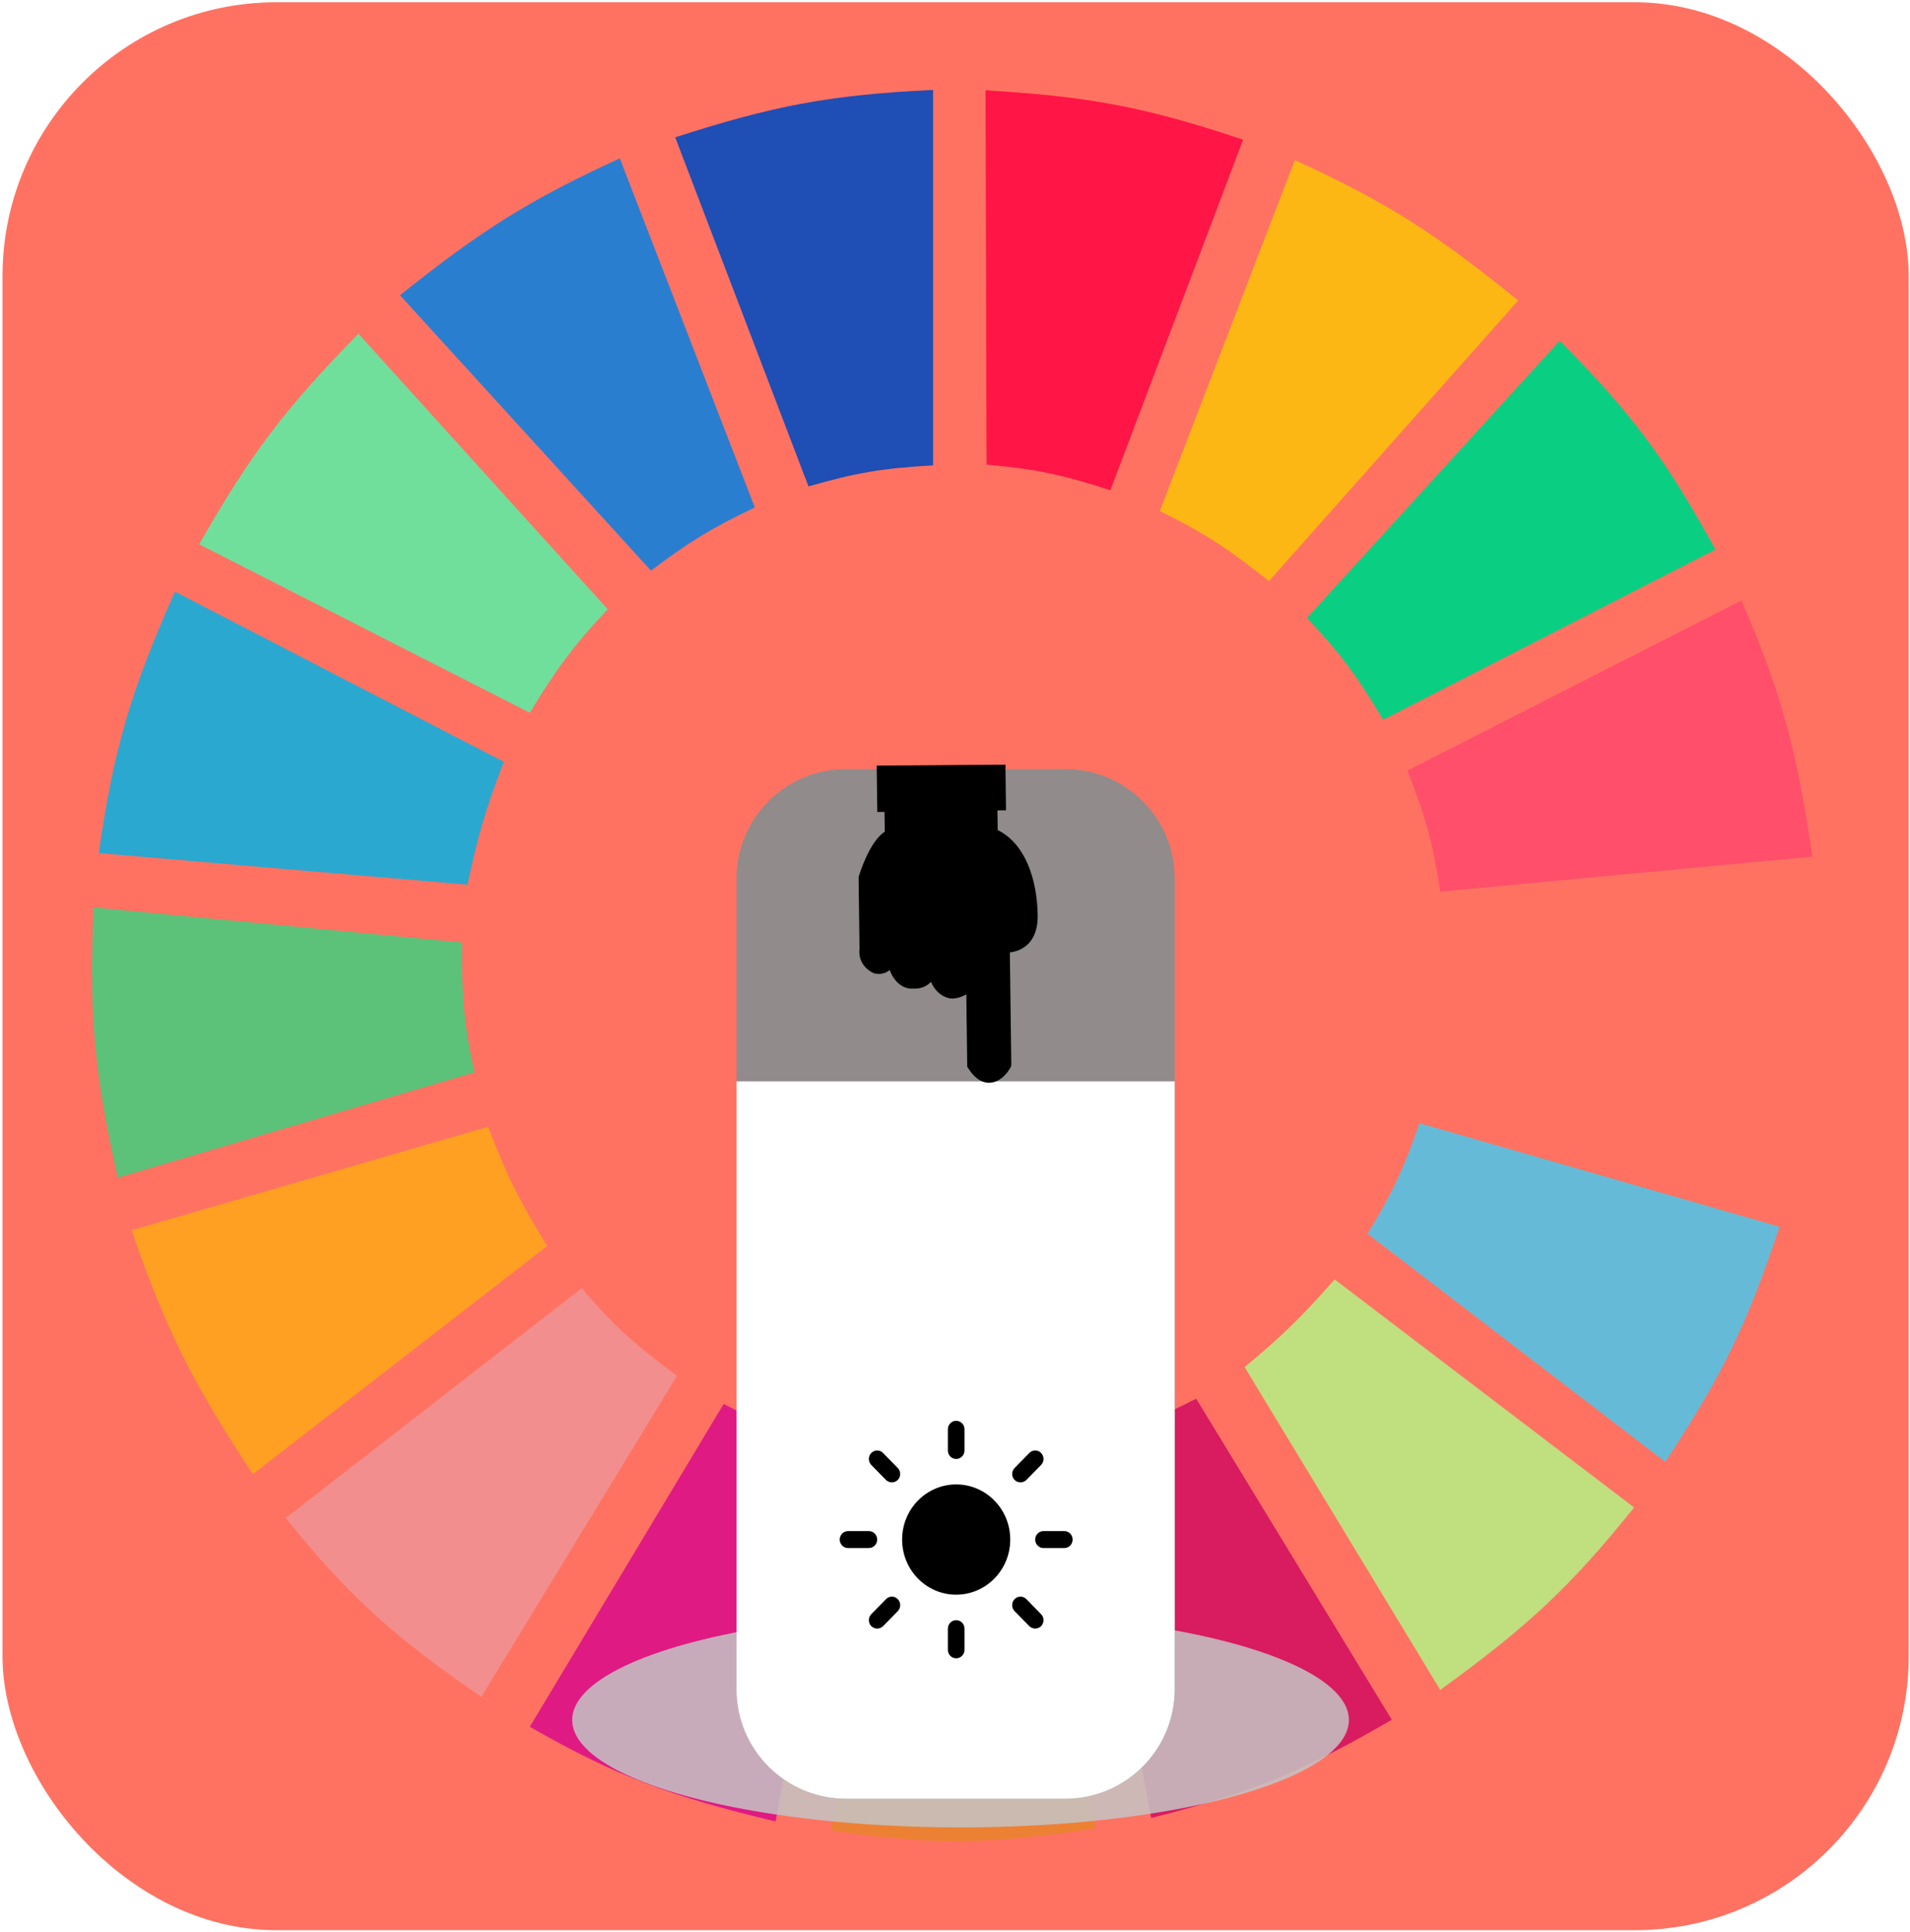 <svg width="687" height="695" viewBox="0 0 687 695" fill="none" xmlns="http://www.w3.org/2000/svg">
<rect x="0.904" y="0.814" width="685.626" height="693.507" rx="98.51" fill="#FF7262"/>
<path d="M290.799 174.976L242.86 49.392C277.671 38.215 297.827 34.126 335.625 32.353V167.403C317.66 168.41 307.817 170.032 290.799 174.976Z" fill="#1F4EB4"/>
<path d="M354.856 167.141L354.488 32.484C390.939 34.691 411.2 38.193 447.117 50.265L399.383 176.35C382.254 170.767 372.491 168.706 354.856 167.141Z" fill="#FF1546"/>
<path d="M417.18 183.811L465.741 57.596C500.267 73.349 517.415 84.951 546.054 108.082L456.402 209.054C442.383 197.849 433.999 192.109 417.18 183.811Z" fill="#FDB714"/>
<path d="M470.102 222.307L560.998 122.597C587.663 149.338 599.568 165.98 617.03 197.695L497.495 258.909C488.263 243.414 482.39 235.303 470.102 222.307Z" fill="#0ACF83"/>
<path d="M506.212 277.211L626.37 215.996C641.259 250.387 646.343 270.724 651.896 308.133L518.041 320.755C515.416 303.294 512.824 293.769 506.212 277.211Z" fill="#FF4F6A"/>
<path d="M516.171 384.494C519.168 367.727 520.123 357.983 519.906 339.687L653.761 327.066C655.423 363.751 653.597 384.6 645.667 422.358L516.171 384.494Z" fill="#FF7262"/>
<path d="M491.89 443.815C500.667 429.398 504.799 420.73 510.567 404.057L640.064 441.29C628.477 476.314 619.485 494.831 598.973 525.855L491.89 443.815Z" fill="#65BBD7"/>
<path d="M587.768 542.263L480.062 460.223C468.228 473.718 461.117 480.594 447.688 491.777L518.039 607.895C549.194 585.316 564.64 571.079 587.768 542.263Z" fill="#C0DF7E"/>
<path d="M500.608 618.623L430.256 503.136C414.993 510.849 406.054 514.663 389.166 520.175L414.069 653.963C449.747 644.969 468.707 637.194 500.608 618.623Z" fill="#D91B5F"/>
<path d="M323.795 525.224C341.541 526.386 351.492 526.039 369.243 523.961L394.146 657.75C356.083 663.485 335.168 663.956 298.892 658.381L323.795 525.224Z" fill="#EC8134"/>
<path d="M190.562 621.147L260.291 505.029C276.1 513.298 285.69 516.816 303.872 521.437L278.969 655.225C241.325 646.183 221.74 639.034 190.562 621.147Z" fill="#E01A83"/>
<path d="M102.777 546.049L209.239 463.378C221.11 477.346 228.831 484.011 243.48 494.932L173.129 610.419C142.335 589.134 126.564 575.469 102.777 546.049Z" fill="#F28E8E"/>
<path d="M90.95 530.272C69.773 498.12 59.891 479.087 47.369 442.553L175.621 405.319C182.026 422.569 186.884 431.905 196.788 448.232L90.95 530.272Z" fill="#FFA023"/>
<path d="M42.388 423.62C34.149 387.097 31.917 365.912 33.672 326.435L166.281 339.056C165.943 358.607 166.986 368.77 170.639 385.756L42.388 423.62Z" fill="#5CC279"/>
<path d="M35.54 306.871L168.15 318.231C171.829 300.834 174.587 291.151 181.224 274.055L62.934 212.841C47.212 248.301 40.978 268.831 35.54 306.871Z" fill="#2AA8D0"/>
<path d="M71.65 195.802C90.186 163.167 102.814 146.661 128.928 120.073L218.579 219.152C206.448 232.118 200.329 240.29 190.563 256.385L71.65 195.802Z" fill="#70DF9C"/>
<path d="M234.144 205.268C247.594 195.13 255.687 190.055 271.499 182.549L222.938 56.965C191.338 71.479 173.988 82.105 143.87 106.189L234.144 205.268Z" fill="#2A7ED0"/>
<ellipse cx="345.495" cy="618.699" rx="139.691" ry="38.649" fill="#C4C4C4" fill-opacity="0.85"/>
<g filter="url(#filter0_d)">
<path d="M264.91 300.283C264.91 278.521 282.552 260.88 304.314 260.88H383.122C404.884 260.88 422.525 278.521 422.525 300.283V518.81V591.871C422.525 613.634 404.884 631.275 383.122 631.275H304.314C282.552 631.275 264.91 613.634 264.91 591.871V518.81V493.668V300.283Z" fill="#918B8B"/>
<path d="M264.91 373.218H343.718H422.525V591.871C422.525 613.633 404.884 631.275 383.122 631.275H304.314C282.552 631.275 264.91 613.634 264.91 591.871V373.218Z" fill="white"/>
<path d="M343.925 518.208C333.187 518.208 324.481 527.089 324.481 538.043C324.481 548.998 333.187 557.878 343.925 557.878C354.659 557.866 363.358 548.993 363.37 538.043C363.37 527.089 354.664 518.208 343.925 518.208Z" fill="black"/>
<path d="M343.923 509.056C345.575 509.056 346.915 507.69 346.915 506.004V498.376C346.915 496.69 345.575 495.324 343.923 495.324C342.271 495.324 340.932 496.69 340.932 498.376V506.004C340.932 507.69 342.271 509.056 343.923 509.056Z" fill="black"/>
<path d="M343.923 567.035C342.271 567.035 340.932 568.402 340.932 570.087V577.716C340.932 579.401 342.271 580.767 343.923 580.767C345.575 580.767 346.915 579.401 346.915 577.716V570.087C346.915 568.402 345.575 567.035 343.923 567.035Z" fill="black"/>
<path d="M318.679 516.606C319.862 517.759 321.726 517.759 322.909 516.606C323.471 516.033 323.786 515.257 323.786 514.448C323.786 513.638 323.471 512.862 322.909 512.29L317.621 506.896C317.06 506.323 316.299 506.002 315.506 506.002C314.713 506.002 313.952 506.323 313.391 506.896C312.83 507.468 312.515 508.244 312.515 509.054C312.515 509.863 312.83 510.639 313.391 511.211L318.679 516.606Z" fill="black"/>
<path d="M315.501 538.046C315.501 536.36 314.162 534.994 312.51 534.994H305.031C303.38 534.996 302.042 536.361 302.04 538.046C302.042 539.73 303.38 541.096 305.031 541.097H312.51C314.162 541.097 315.501 539.731 315.501 538.046Z" fill="black"/>
<path d="M321.57 558.688C320.536 558.406 319.434 558.709 318.678 559.482L313.391 564.877C312.83 565.449 312.515 566.225 312.515 567.034C312.515 567.844 312.83 568.62 313.391 569.192C314.574 570.345 316.438 570.345 317.621 569.192L322.909 563.798C323.667 563.028 323.964 561.903 323.688 560.848C323.412 559.793 322.604 558.969 321.57 558.688Z" fill="black"/>
<path d="M369.174 559.482C368.418 558.709 367.316 558.406 366.282 558.688C365.248 558.969 364.44 559.793 364.164 560.848C363.888 561.903 364.185 563.027 364.943 563.798L370.231 569.192C371.415 570.345 373.278 570.345 374.461 569.192C375.022 568.62 375.337 567.843 375.337 567.034C375.337 566.225 375.022 565.449 374.461 564.876L369.174 559.482Z" fill="black"/>
<path d="M382.814 534.994H375.335C373.683 534.994 372.344 536.36 372.344 538.045C372.344 539.731 373.683 541.097 375.335 541.097H382.814C384.466 541.097 385.805 539.731 385.805 538.045C385.805 536.36 384.466 534.994 382.814 534.994Z" fill="black"/>
<path d="M369.17 516.606L374.457 511.211C375.213 510.44 375.508 509.317 375.231 508.264C374.955 507.211 374.149 506.388 373.116 506.106C372.084 505.824 370.983 506.125 370.227 506.896L364.939 512.289C364.378 512.862 364.062 513.638 364.062 514.447C364.062 515.257 364.378 516.033 364.939 516.605C366.123 517.759 367.986 517.759 369.17 516.606Z" fill="black"/>
<path d="M361.235 324.919C361.235 324.919 371.43 326.019 371.272 313.564C371.114 301.108 366.921 288.191 356.899 284.102L356.768 273.808L359.85 273.767L359.692 261.277L317.332 261.584L317.494 274.326L320.092 274.292L320.223 284.586C315.879 286.322 312.132 295.599 310.802 300.021L311.127 325.58C310.555 329.689 313.546 331.913 315.113 332.511C319.281 333.263 320.616 329.243 320.763 327.138C321.501 336.211 326.013 338.086 328.176 337.889C333.814 338.381 335.437 333.394 335.597 330.335C335.598 330.133 335.603 329.927 335.61 329.718C335.612 329.912 335.608 330.119 335.597 330.335C335.528 338.92 340.145 341.352 342.516 341.485C347.831 341.058 349.314 337.383 349.451 334.965L349.44 334.076C349.463 334.343 349.469 334.643 349.451 334.965L349.862 367.375C354.954 375.382 359.923 370.606 361.772 367.218L361.235 324.919Z" fill="black"/>
<path d="M361.235 324.919C361.235 324.919 371.43 326.019 371.272 313.564C371.114 301.108 366.921 288.191 356.899 284.102L356.768 273.808L359.85 273.767L359.692 261.277L317.332 261.584L317.494 274.326L320.092 274.292L320.223 284.586C315.879 286.322 312.132 295.599 310.802 300.021L311.127 325.58C310.555 329.689 313.546 331.913 315.113 332.511C319.281 333.263 320.616 329.243 320.763 327.138C321.501 336.211 326.013 338.086 328.176 337.889C333.814 338.381 335.437 333.394 335.597 330.335M361.235 324.919L361.093 313.698L361.772 367.218M361.235 324.919L361.772 367.218M361.772 367.218C359.923 370.606 354.954 375.382 349.862 367.375L349.451 334.965M335.597 330.335C335.598 330.133 335.603 329.927 335.61 329.718C335.612 329.912 335.608 330.119 335.597 330.335ZM335.597 330.335C335.528 338.92 340.145 341.352 342.516 341.485C347.831 341.058 349.314 337.383 349.451 334.965M349.451 334.965L349.44 334.076C349.463 334.343 349.469 334.643 349.451 334.965Z" stroke="black" stroke-width="3.94" stroke-linecap="round"/>
</g>
<defs>
<filter id="filter0_d" x="249.149" y="259.293" width="189.138" height="403.506" filterUnits="userSpaceOnUse" color-interpolation-filters="sRGB">
<feFlood flood-opacity="0" result="BackgroundImageFix"/>
<feColorMatrix in="SourceAlpha" type="matrix" values="0 0 0 0 0 0 0 0 0 0 0 0 0 0 0 0 0 0 127 0"/>
<feOffset dy="15.761"/>
<feGaussianBlur stdDeviation="7.881"/>
<feColorMatrix type="matrix" values="0 0 0 0 0 0 0 0 0 0 0 0 0 0 0 0 0 0 0.25 0"/>
<feBlend mode="normal" in2="BackgroundImageFix" result="effect1_dropShadow"/>
<feBlend mode="normal" in="SourceGraphic" in2="effect1_dropShadow" result="shape"/>
</filter>
</defs>
</svg>
